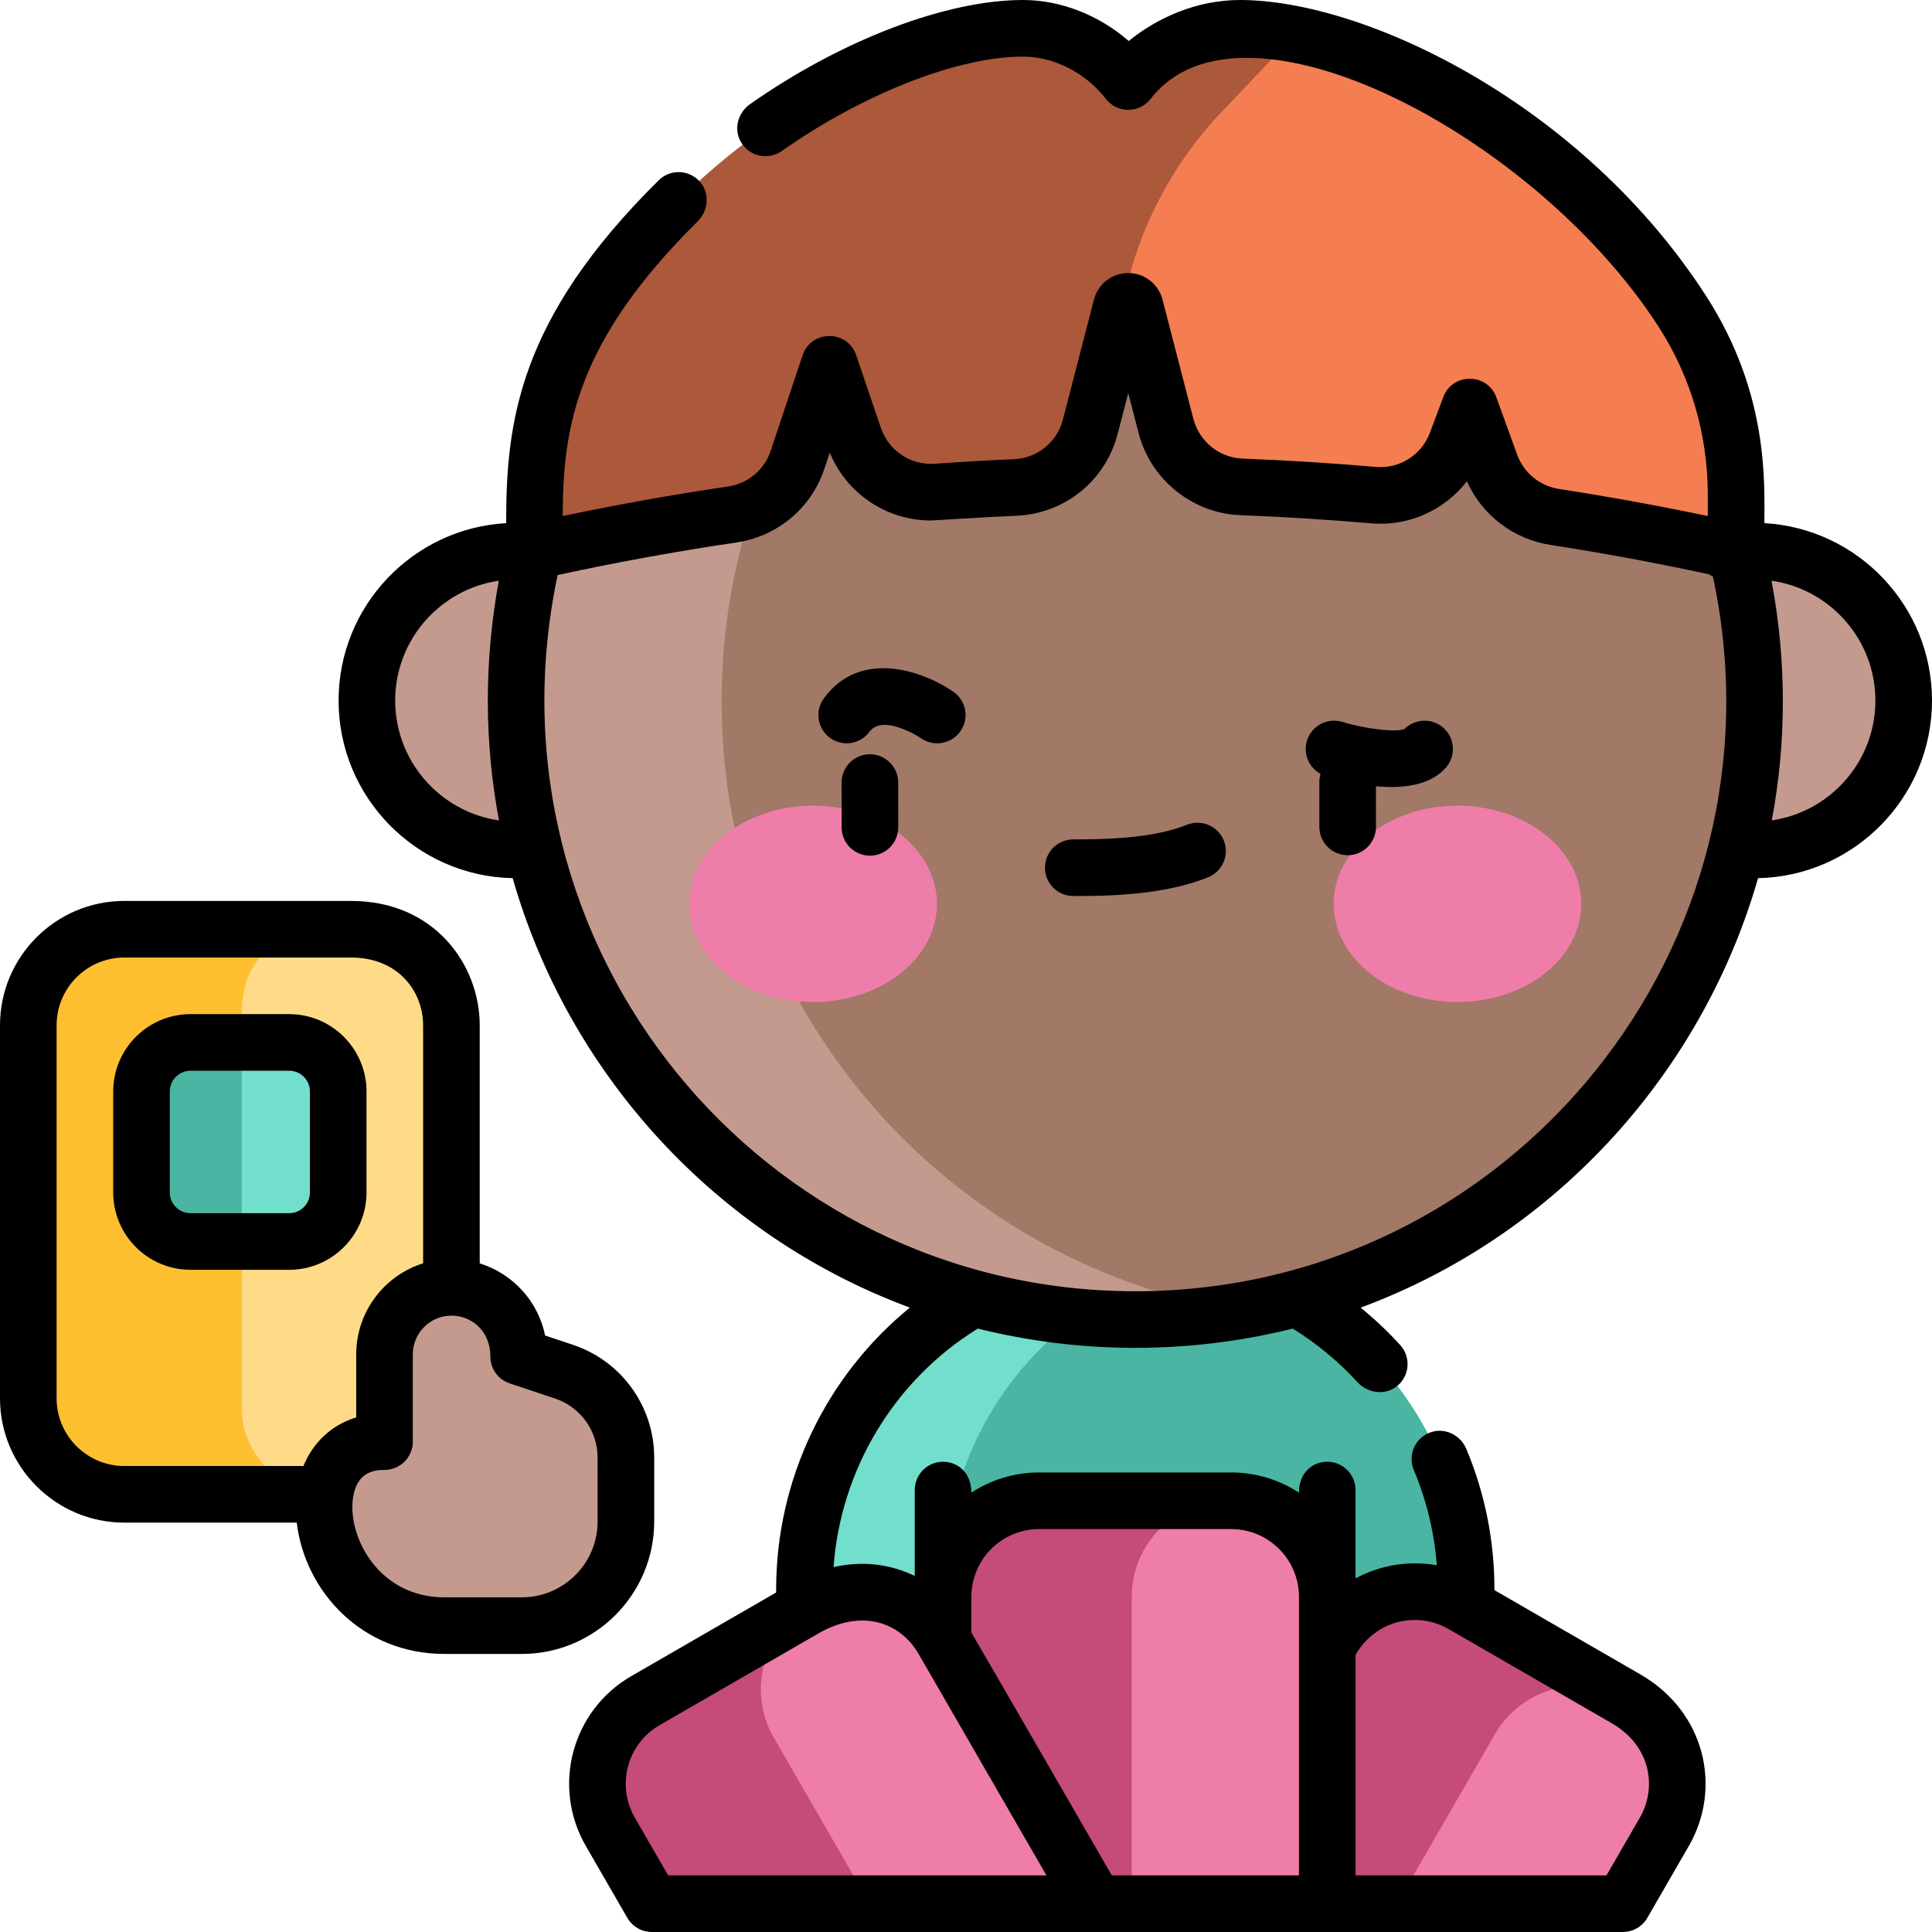<?xml version="1.0"?>
<svg xmlns="http://www.w3.org/2000/svg" xmlns:xlink="http://www.w3.org/1999/xlink" xmlns:svgjs="http://svgjs.com/svgjs" version="1.1" width="512" height="512" x="0" y="0" viewBox="0 0 512 512" style="enable-background:new 0 0 512 512" xml:space="preserve" class=""><g><g xmlns="http://www.w3.org/2000/svg"><g><g><path d="m369.236 365.872c-12.613-15.839-30.51-27.223-50.968-31.397h-23.015l-58.54 47.227v41.527l11.313 21.313h52.838 87.677v-23.372c-.001-20.909-7.235-40.142-19.305-55.298z" fill="#4ab5a3" data-original="#e9dcfa" class=""/></g><path d="m318.268 334.475c-5.627-1.148-11.447-1.751-17.405-1.751-27.618 0-52.289 12.952-68.372 33.147-12.07 15.156-19.304 34.389-19.304 55.298v23.372h36.734v-23.371c0-42.69 28.339-78.52 68.347-86.695z" fill="#72dfcd" data-original="#c9aaf2" class=""/></g><g><path d="m464.904 146.058h-328.08c-21.868 0-39.596 17.728-39.596 39.596s17.728 39.596 39.596 39.596h328.08c21.868 0 39.596-17.728 39.596-39.596s-17.728-39.596-39.596-39.596z" fill="#c49a8f" data-original="#ffcbbe" class=""/><g><path d="m328.182 23.891h-50.111l-141.247 161.763 141.247 161.763h50.111c77.592-13.009 136.722-80.475 136.722-161.763s-59.13-148.754-136.722-161.763z" fill="#a27867" data-original="#ffddcf" class=""/><path d="m191.239 185.882c0-81.432 59.237-149.02 136.944-161.991-8.885-1.49-19.878-2.277-29.187-2.277-90.384 0-162.172 73.263-162.172 164.04 0 90.844 73.721 164.04 164.04 164.04 9.309 0 18.433-.787 27.318-2.277-77.706-12.972-136.943-80.105-136.943-161.535z" fill="#c49a8f" data-original="#ffcbbe" class=""/></g><g><g><g><g><ellipse cx="215.49" cy="239.534" fill="#ef7daa" rx="32.808" ry="26.02" data-original="#ff8e9e" class=""/></g><g><ellipse cx="386.238" cy="239.534" fill="#ef7daa" rx="32.808" ry="26.02" data-original="#ff8e9e" class=""/></g></g></g></g></g><g><path d="m387.659 425.225c-12.175-7.029-27.742-2.857-34.771 9.317l-5.684 9.845-20.343 35.235 24.877 24.877h18.494l45.882-28.562 14.846-25.713z" fill="#c54b7b" data-original="#ea5b70" class=""/><path d="m431.748 450.68-.788-.455c-12.174-7.029-27.742-2.857-34.771 9.317l-5.684 9.845-20.272 35.113h59.834l10.998-19.049c7.029-12.174 2.858-27.742-9.317-34.771z" fill="#ef7daa" data-original="#ff8e9e" class=""/></g><g><path d="m325.375 397.72h-50c-14.058 0-25.454 11.396-25.454 25.455v11.368 49.957l40.39 20h9.61l25.454-25.454z" fill="#c54b7b" data-original="#ea5b70" class=""/><path d="m351.739 423.175c0-14.058-11.396-25.455-25.455-25.455h-.909c-14.058 0-25.454 11.396-25.454 25.455v11.368 69.957h51.818z" fill="#ef7daa" data-original="#ff8e9e" class=""/></g><g><path d="m214.362 425.68-43.301 25c-12.175 7.029-16.346 22.597-9.317 34.771l5.684 9.845 5.314 9.204h57.735l18.634-18.634z" fill="#c54b7b" data-original="#ea5b70" class=""/><path d="m249.92 434.542c-7.029-12.175-22.597-16.346-34.771-9.317l-.787.455c-12.175 7.029-16.346 22.597-9.317 34.771l5.684 9.845 19.748 34.204h59.834z" fill="#ef7daa" data-original="#ff8e9e" class=""/></g><g><path d="m445.941 82.67c-25.244-39.283-66.652-65.33-102.716-73.548l-44.229 14.77v50.345l10.011 38.671c2.375 9.176 10.47 15.752 19.941 16.117 11.701.45 23.394 1.18 35.069 2.192 9.615.834 18.595-4.887 21.968-13.93l3.516-9.424 5.519 15.198c2.694 7.419 9.236 12.74 17.038 13.942 16.081 2.478 32.1 5.494 48.027 9.055v-14.939c0-17.167-4.863-34.007-14.144-48.449z" fill="#f57d52" data-original="#d6948c" class=""/><path d="m328.595 7.5c-4.874 0-9.652.992-14.061 2.847-5.705 2.4-11.662 6.246-15.539 11.267-6.835-8.852-17.531-14.114-27.877-14.114-29.306 0-82.833 25.11-114.93 74.553-9.513 14.654-14.55 31.767-14.55 49.237v14.768c17.361-3.882 34.83-7.111 52.37-9.704 8.052-1.19 14.767-6.769 17.344-14.49l8.451-25.315 6.551 19.282c3.151 9.276 12.166 15.25 21.937 14.546 6.915-.498 13.834-.896 20.757-1.196 9.453-.41 17.524-6.953 19.896-16.112l10.052-38.833c4.547-17.567 13.712-33.597 26.542-46.428l17.687-18.687c-4.795-1.092-9.706-1.621-14.63-1.621z" fill="#ac583b" data-original="#ce857a" class=""/></g><g><g><g><path d="m93.045 246.255h-12.077l-43.468 8.585v130.455l43.468 10.717h13.209c14.058 0 25.455-11.396 25.455-25.455v-98.848c-.001-13.056-10.011-25.454-26.587-25.454z" fill="#ffdb88" data-original="#fce3a0" class=""/><path d="m64.065 373.508v-27.497-69.757-7.496c0-9.353 3.283-18.028 16.903-22.504h-48.013c-14.058 0-25.455 11.396-25.455 25.455v98.848c0 14.059 11.396 25.455 25.455 25.455h48.013c-10.105-4.031-16.903-13.15-16.903-22.504z" fill="#febf30" data-original="#ffce71" class=""/></g><g><path d="m76.631 276.255h-12.566l-20 26.878 20 25.878h12.565c7.18 0 13-5.82 13-13v-26.757c.001-7.179-5.819-12.999-12.999-12.999z" fill="#72dfcd" data-original="#c9aaf2" class=""/><path d="m50.5 276.255c-7.18 0-13 5.82-13 13v26.757c0 7.18 5.82 13 13 13h13.565v-52.757z" fill="#4ab5a3" data-original="#b28ae4" class=""/></g></g><path d="m149.448 363.5-11.99-3.997v-.572c0-9.818-8.008-17.778-17.827-17.778-9.834 0-17.729 7.973-17.729 17.778v23.111c-27.048 0-18.623 48.769 15.895 48.769h20.484c15.237 0 27.589-12.352 27.589-27.589v-16.936c.001-10.339-6.615-19.517-16.422-22.786z" fill="#c49a8f" data-original="#ffcbbe" class=""/></g><g><path d="m173.371 403.222v-16.937c0-13.589-8.661-25.604-21.551-29.9l-7.359-2.454c-1.834-9.087-8.577-16.405-17.33-19.123v-63.099c0-15.976-11.946-32.954-34.086-32.954h-60.09c-18.172 0-32.955 14.783-32.955 32.954v98.849c0 18.171 14.783 32.954 32.955 32.954h45.683c2.15 18.086 17.145 34.799 39.159 34.799h20.484c19.349 0 35.09-15.742 35.09-35.089zm-92.961-14.71h-47.455c-9.9 0-17.955-8.054-17.955-17.954v-98.849c0-9.9 8.055-17.954 17.955-17.954h60.09c12.53 0 19.086 9.032 19.086 17.954v63.084c-10.26 3.207-17.729 12.815-17.729 24.137v16.693c-6.435 1.967-11.388 6.525-13.992 12.889zm77.961 14.71c0 11.077-9.013 20.089-20.09 20.089h-20.484c-17.518 0-25.692-16.12-24.262-26.25.951-6.74 5.23-7.52 8.367-7.52 4.143 0 7.5-3.357 7.5-7.5v-23.111c0-5.667 4.589-10.277 10.229-10.277 5.28 0 10.327 4.003 10.327 10.85 0 3.228 2.065 6.094 5.127 7.115l11.991 3.998c6.756 2.251 11.295 8.549 11.295 15.67z" fill="#000000" data-original="#000000" class=""/><path d="m230.533 199.887c-.002 0-.004 0-.006 0-4.143.003-7.497 3.364-7.494 7.506l.01 11.876c.003 4.141 3.36 7.494 7.5 7.494h.006c4.143-.003 7.497-3.364 7.494-7.506l-.01-11.876c-.003-4.141-3.36-7.494-7.5-7.494z" fill="#000000" data-original="#000000" class=""/><path d="m382.458 192.833c-3.001-2.618-7.5-2.418-10.262.38-2.288.903-10.136.012-16.488-1.903-3.965-1.203-8.151 1.034-9.355 4.998-1.054 3.472.533 7.116 3.607 8.776-.21.691-.325 1.425-.324 2.185l.009 11.876c.003 4.14 3.36 7.494 7.5 7.494h.006c4.142-.003 7.497-3.363 7.494-7.506l-.008-10.765c1.333.123 2.684.197 4.027.197 5.628 0 11.117-1.248 14.519-5.149 2.721-3.123 2.397-7.86-.725-10.583z" fill="#000000" data-original="#000000" class=""/><path d="m252.664 183.33c-7.562-5.262-24.465-11.676-34.322 1.709-2.456 3.335-1.743 8.03 1.592 10.486 3.335 2.457 8.03 1.743 10.486-1.592 3.625-4.922 13.534 1.613 13.703 1.727 1.299.896 2.782 1.327 4.251 1.327 2.372 0 4.706-1.123 6.163-3.218 2.366-3.4 1.527-8.074-1.873-10.439z" fill="#000000" data-original="#000000" class=""/><path d="m314.517 218.589c-9.388 3.838-23.655 3.86-29.858 3.86-.037 0-.074 0-.111 0h-.12c-4.143 0-7.5 3.357-7.5 7.5s3.357 7.5 7.5 7.5h.12.131c7.669 0 23.412-.028 35.515-4.976 3.834-1.567 5.672-5.946 4.104-9.78s-5.949-5.671-9.781-4.104z" fill="#000000" data-original="#000000" class=""/><path d="m467.585 138.64c0-10.678 1.196-34.3-15.334-60.024-32.723-50.922-90.297-78.616-123.655-78.616-11.442 0-21.94 4.716-29.476 10.867-7.825-6.832-17.979-10.867-28.002-10.867-20.372 0-48.064 10.566-72.336 27.59-3.146 2.206-4.376 6.424-2.564 9.813 2.168 4.057 7.306 5.194 10.95 2.628 21.602-15.206 46.704-25.031 63.95-25.031 8.2 0 16.608 4.291 21.942 11.197 3 3.884 8.87 3.886 11.872 0 24.08-31.188 102.012 9.66 134.699 60.527 8.474 13.188 12.953 28.539 12.953 44.394v5.64c-13.022-2.736-26.231-5.141-39.386-7.167-5.115-.789-9.38-4.271-11.13-9.091l-5.52-15.198c-2.373-6.53-11.643-6.587-14.077-.061l-3.516 9.426c-2.155 5.781-7.962 9.626-14.292 9.078-11.71-1.016-23.63-1.761-35.43-2.215-6.096-.234-11.429-4.554-12.969-10.501l-8.19-31.643c-1.071-4.138-4.805-7.029-9.08-7.029s-8.01 2.89-9.081 7.029l-8.233 31.803c-1.556 6.012-6.765 10.231-12.959 10.5-6.964.302-14.02.708-20.979 1.208-6.418.476-12.247-3.471-14.289-9.478l-6.551-19.282c-2.316-6.816-11.948-6.756-14.216.037l-8.451 25.316c-1.683 5.042-6.022 8.661-11.326 9.445-14.652 2.165-29.336 4.79-43.773 7.823 0-23.659 3.718-46.393 35.751-78.088 2.915-2.885 3.25-7.645.463-10.654-2.894-3.123-7.769-3.21-10.773-.246-37.488 36.992-40.44 64.573-40.44 90.87-24.724 1.397-44.41 21.947-44.41 47.014 0 25.647 20.611 46.558 46.138 47.071 14.755 51.622 53.574 94.667 105.254 113.808-22.166 18.071-35.433 45.455-35.433 74.637v.857l-38.377 22.157c-15.773 9.107-21.169 29.242-12.062 45.017l10.998 19.049c1.34 2.32 3.816 3.75 6.495 3.75h257.325c2.68 0 5.155-1.43 6.495-3.75l10.997-19.049c8.847-15.323 4.432-35.495-12.852-45.474-1.571-.906-27.771-16.033-38.667-22.324v-.234c0-12.862-2.503-25.367-7.441-37.171-1.48-3.54-5.368-5.611-9.055-4.55-4.409 1.269-6.597 6.036-4.87 10.132 3.402 8.07 5.428 16.537 6.098 25.239-7.118-1.287-14.755-.189-21.535 3.466v-23.405c0-4.143-3.357-7.5-7.5-7.5-3.756 0-7.5 2.742-7.5 8.183-5.169-3.373-11.334-5.342-17.954-5.342h-50.909c-6.62 0-12.785 1.969-17.954 5.342 0-5.42-3.735-8.183-7.5-8.183-4.143 0-7.5 3.357-7.5 7.5v22.768c-6.61-3.213-14.003-4.051-21.515-2.353 1.88-25.914 16.099-49.528 38.223-63.205 13.473 3.352 27.464 5.104 41.735 5.104 14.27 0 28.257-1.751 41.726-5.103 6.338 3.917 12.097 8.681 17.148 14.2 2.769 3.024 7.481 3.593 10.615.95 3.266-2.755 3.569-7.643.723-10.779-3.252-3.582-6.761-6.89-10.487-9.924 52.362-19.395 90.751-63 105.313-113.812 25.511-.536 46.101-21.437 46.101-47.072 0-25.068-19.689-45.619-44.415-47.014zm-362.856 47.014c0-16.125 11.956-29.506 27.467-31.757-3.939 21.337-3.857 42.825.039 63.52-15.531-2.234-27.506-15.624-27.506-31.763zm254.509 252.89c5.341-9.249 16.383-11.607 24.671-6.824 1.842 1.063 41.364 23.883 43.302 25 10.104 5.833 12.06 16.837 7.358 24.981l-8.832 15.299h-66.499zm-101.817-15.369c0-9.9 8.054-17.954 17.954-17.954h50.909c9.9 0 17.954 8.054 17.954 17.954v10 63.825h-49.6c-.577-1-33.755-58.516-37.218-64.371v-9.454zm-13.996 15.118c.001.002.002.004.004.007.194.336 22.523 39.01 33.892 58.7h-100.249l-8.833-15.299c-4.962-8.593-2.023-19.563 6.571-24.526l42.127-24.322c11.355-6.556 21.613-3.004 26.488 5.44zm57.439-96.1c-99.381 0-173.937-91.441-153.081-189.802 15.567-3.374 31.46-6.273 47.322-8.618 10.927-1.615 19.879-9.1 23.361-19.533l1.43-4.282c4.451 10.824 15.015 17.976 26.837 17.976 0 0 15.097-.933 22.64-1.259 12.829-.557 23.611-9.288 26.831-21.727l2.791-10.783 2.75 10.623c3.188 12.308 14.255 21.244 26.914 21.73 11.56.445 23.238 1.175 34.712 2.171 10.044.871 19.479-3.563 25.377-11.145 4.002 8.966 12.324 15.354 22.167 16.87 14.03 2.162 28.109 4.785 41.96 7.766.335.237.693.445 1.066.626 20.901 97.387-53.447 189.387-153.077 189.387zm168.675-124.782c3.906-20.731 3.955-42.223-.072-63.522 15.543 2.222 27.533 15.617 27.533 31.765 0 16.123-11.953 29.503-27.461 31.757z" fill="#000000" data-original="#000000" class=""/><path d="m97.131 289.255c0-11.304-9.196-20.5-20.5-20.5h-26.131c-11.304 0-20.5 9.196-20.5 20.5v26.757c0 11.304 9.196 20.5 20.5 20.5h26.131c11.304 0 20.5-9.196 20.5-20.5zm-15 26.757c0 3.033-2.467 5.5-5.5 5.5h-26.131c-3.033 0-5.5-2.467-5.5-5.5v-26.757c0-3.033 2.467-5.5 5.5-5.5h26.131c3.033 0 5.5 2.467 5.5 5.5z" fill="#000000" data-original="#000000" class=""/></g></g></g></svg>
